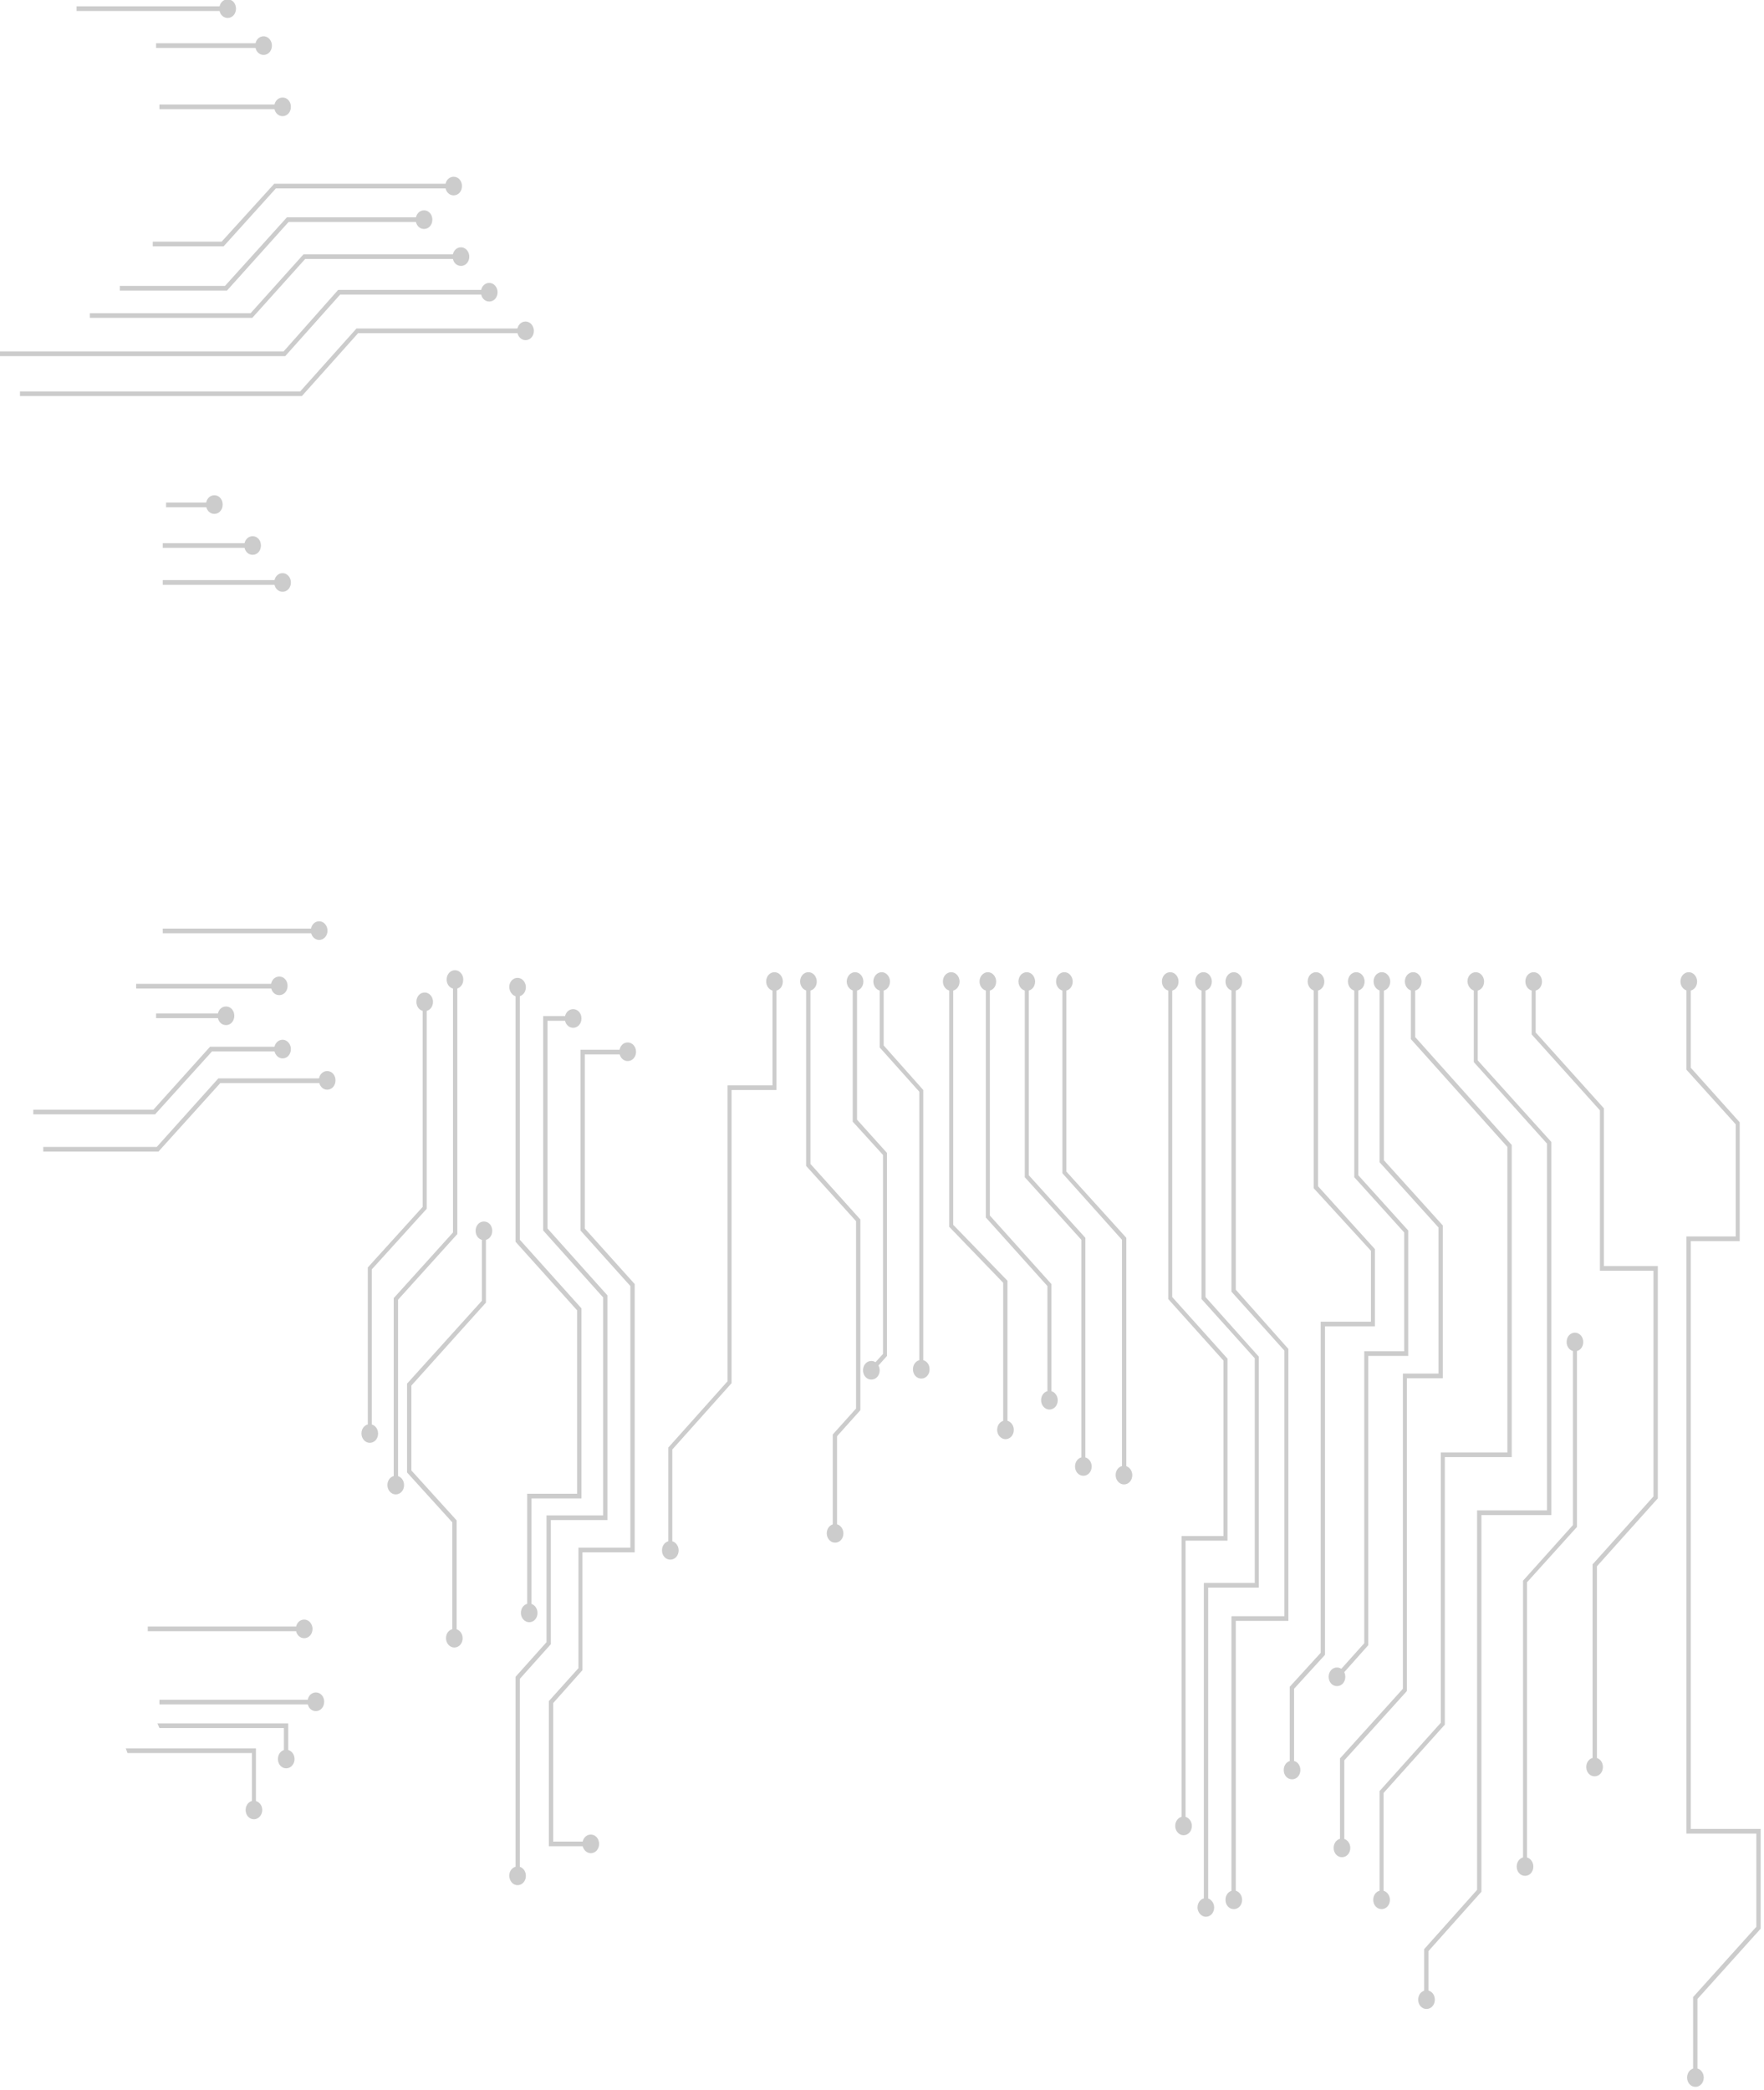 <?xml version="1.0" encoding="utf-8"?>
<!-- Generator: Adobe Illustrator 18.1.0, SVG Export Plug-In . SVG Version: 6.00 Build 0)  -->
<svg version="1.1" id="Layer_1" xmlns="http://www.w3.org/2000/svg" xmlns:xlink="http://www.w3.org/1999/xlink" x="0px" y="0px"
	 width="530px" height="628px" viewBox="165 -214 530 628" enable-background="new 165 -214 530 628" xml:space="preserve">
<g id="circuts_x5F_left">
	<polygon fill="#CCCCCC" points="503.4,229.2 502.1,229.2 502.1,158.5 484.2,138.5 484.2,80.9 485.4,80.9 485.4,138 503.4,157.9 	
		"/>
	<path fill="#CCCCCC" d="M484.8,83.7c1.4,0,2.5-1.2,2.5-2.8c0-1.5-1.1-2.8-2.5-2.8s-2.5,1.2-2.5,2.8
		C482.3,82.4,483.4,83.7,484.8,83.7"/>
	<path fill="#CCCCCC" d="M502.7,232c1.4,0,2.5-1.2,2.5-2.8c0-1.5-1.1-2.8-2.5-2.8c-1.4,0-2.5,1.2-2.5,2.8
		C500.2,230.8,501.4,232,502.7,232"/>
	<polygon fill="#CCCCCC" points="491.1,226.6 489.9,226.6 489.9,158.5 472.9,139.7 472.9,80.9 474.1,80.9 474.1,139.1 491.1,157.9 	
		"/>
	<path fill="#CCCCCC" d="M473.5,83.7c1.4,0,2.5-1.2,2.5-2.8c0-1.5-1.1-2.8-2.5-2.8c-1.4,0-2.5,1.2-2.5,2.8
		C471,82.4,472.1,83.7,473.5,83.7"/>
	<path fill="#CCCCCC" d="M490.5,229.4c1.4,0,2.5-1.2,2.5-2.8c0-1.5-1.1-2.8-2.5-2.8s-2.5,1.2-2.5,2.8
		C488,228.2,489.1,229.4,490.5,229.4"/>
	<polygon fill="#CCCCCC" points="480.9,206.7 479.7,206.7 479.7,172.4 461.2,151.8 461.2,80.9 462.4,80.9 462.4,151.2 480.9,171.8 	
		"/>
	<path fill="#CCCCCC" d="M461.8,83.7c1.4,0,2.5-1.2,2.5-2.8c0-1.5-1.1-2.8-2.5-2.8c-1.4,0-2.5,1.3-2.5,2.8S460.4,83.7,461.8,83.7"/>
	<path fill="#CCCCCC" d="M480.3,209.5c1.4,0,2.5-1.2,2.5-2.8c0-1.5-1.1-2.8-2.5-2.8s-2.5,1.2-2.5,2.8
		C477.8,208.2,478.9,209.5,480.3,209.5"/>
	<polygon fill="#CCCCCC" points="553.8,317.9 552.5,317.9 552.5,292.8 561.8,282.6 561.8,183.1 576.9,183.1 576.9,161.8 559.7,143 
		559.7,80.9 561,80.9 561,142.4 578.1,161.3 578.1,184.5 563.1,184.5 563.1,283.2 553.8,293.4 	"/>
	<path fill="#CCCCCC" d="M560.4,83.7c1.4,0,2.5-1.2,2.5-2.8c0-1.5-1.1-2.8-2.5-2.8c-1.4,0-2.5,1.2-2.5,2.8
		C557.9,82.4,559,83.7,560.4,83.7"/>
	<path fill="#CCCCCC" d="M553.2,320.6c1.4,0,2.5-1.2,2.5-2.8c0-1.6-1.1-2.8-2.5-2.8c-1.4,0-2.5,1.2-2.5,2.8
		C550.7,319.4,551.8,320.6,553.2,320.6"/>
	<polygon fill="#CCCCCC" points="567.2,290.3 566.3,289.3 574.9,279.7 574.9,192 586.9,192 586.9,156.3 571.9,139.7 571.9,80.9 
		573.1,80.9 573.1,139.1 588.1,155.7 588.1,193.4 576.1,193.4 576.1,280.3 	"/>
	<path fill="#CCCCCC" d="M572.5,83.7c1.4,0,2.5-1.2,2.5-2.8c0-1.5-1.1-2.8-2.5-2.8c-1.4,0-2.5,1.2-2.5,2.8
		C570,82.4,571.1,83.7,572.5,83.7"/>
	<path fill="#CCCCCC" d="M566.7,292.6c1.4,0,2.5-1.2,2.5-2.8c0-1.6-1.1-2.8-2.5-2.8s-2.5,1.2-2.5,2.8
		C564.2,291.4,565.3,292.6,566.7,292.6"/>
	<polygon fill="#CCCCCC" points="416.5,246.7 415.2,246.7 415.2,217 422.2,209.2 422.2,152.9 407.2,136.3 407.2,80.9 408.5,80.9 
		408.5,135.7 423.5,152.4 423.5,209.7 416.5,217.5 	"/>
	<path fill="#CCCCCC" d="M407.9,83.7c1.4,0,2.5-1.2,2.5-2.8c0-1.5-1.1-2.8-2.5-2.8c-1.4,0-2.5,1.2-2.5,2.8
		C405.4,82.4,406.5,83.7,407.9,83.7"/>
	<path fill="#CCCCCC" d="M415.9,249.5c1.4,0,2.5-1.2,2.5-2.8c0-1.5-1.1-2.8-2.5-2.8c-1.4,0-2.5,1.2-2.5,2.8
		C413.4,248.2,414.5,249.5,415.9,249.5"/>
	<polygon fill="#CCCCCC" points="427.2,198.2 426.3,197.2 430.3,192.8 430.3,133 421.2,123 421.2,80.9 422.5,80.9 422.5,122.4 
		431.5,132.4 431.5,193.4 	"/>
	<path fill="#CCCCCC" d="M421.9,83.7c1.4,0,2.5-1.2,2.5-2.8c0-1.5-1.1-2.8-2.5-2.8c-1.4,0-2.5,1.3-2.5,2.8S420.5,83.7,421.9,83.7"/>
	<path fill="#CCCCCC" d="M426.8,200.5c1.4,0,2.5-1.2,2.5-2.8c0-1.5-1.1-2.8-2.5-2.8c-1.4,0-2.5,1.2-2.5,2.8
		C424.3,199.3,425.4,200.5,426.8,200.5"/>
	<polygon fill="#CCCCCC" points="442.4,197.4 441.2,197.4 441.2,114 429.3,100.7 429.3,80.9 430.5,80.9 430.5,100.1 442.4,113.5 	
		"/>
	<path fill="#CCCCCC" d="M429.9,83.7c1.4,0,2.5-1.2,2.5-2.8c0-1.5-1.1-2.8-2.5-2.8s-2.5,1.3-2.5,2.8S428.5,83.7,429.9,83.7"/>
	<path fill="#CCCCCC" d="M441.8,200.2c1.4,0,2.5-1.2,2.5-2.8c0-1.6-1.1-2.8-2.5-2.8s-2.5,1.2-2.5,2.8
		C439.3,199,440.4,200.2,441.8,200.2"/>
	<polygon fill="#CCCCCC" points="302.2,278.2 300.9,278.2 300.9,243.4 287.3,228.4 287.3,201.7 287.5,201.5 309.8,176.8 
		309.8,155.8 311,155.8 311,177.4 310.8,177.6 288.6,202.3 288.6,227.8 302.2,242.8 	"/>
	<path fill="#CCCCCC" d="M301.5,275.4c-1.4,0-2.5,1.2-2.5,2.8c0,1.5,1.1,2.8,2.5,2.8c1.4,0,2.5-1.2,2.5-2.8
		C304,276.7,302.9,275.4,301.5,275.4"/>
	<path fill="#CCCCCC" d="M310.4,153c-1.4,0-2.5,1.2-2.5,2.8s1.1,2.8,2.5,2.8s2.5-1.2,2.5-2.8S311.8,153,310.4,153"/>
	<polygon fill="#CCCCCC" points="467.7,215.6 466.4,215.6 466.4,171.4 450.2,154.6 450.2,80.9 451.4,80.9 451.4,154 467.7,170.8 	
		"/>
	<path fill="#CCCCCC" d="M450.8,83.7c1.4,0,2.5-1.2,2.5-2.8c0-1.5-1.1-2.8-2.5-2.8c-1.4,0-2.5,1.2-2.5,2.8
		C448.3,82.4,449.4,83.7,450.8,83.7"/>
	<path fill="#CCCCCC" d="M467.1,218.4c1.4,0,2.5-1.2,2.5-2.8c0-1.5-1.1-2.8-2.5-2.8s-2.5,1.2-2.5,2.8
		C464.6,217.1,465.7,218.4,467.1,218.4"/>
	<polygon fill="#CCCCCC" points="568.9,341.3 567.6,341.3 567.6,314.3 567.8,314.1 586.5,293.4 586.5,198.7 597.2,198.7 
		597.2,154.8 579.5,135.2 579.5,80.9 580.8,80.9 580.8,134.6 598.5,154.2 598.5,200.1 587.7,200.1 587.7,294 587.6,294.2 
		568.9,314.9 	"/>
	<path fill="#CCCCCC" d="M580.2,83.7c1.4,0,2.5-1.2,2.5-2.8c0-1.5-1.1-2.8-2.5-2.8c-1.4,0-2.5,1.2-2.5,2.8
		C577.7,82.4,578.8,83.7,580.2,83.7"/>
	<path fill="#CCCCCC" d="M568.2,344c1.4,0,2.5-1.2,2.5-2.8c0-1.5-1.1-2.8-2.5-2.8c-1.4,0-2.5,1.2-2.5,2.8
		C565.7,342.8,566.8,344,568.2,344"/>
	<polygon fill="#CCCCCC" points="580.7,356.8 579.5,356.8 579.5,324.1 579.7,323.9 597.9,303.6 597.9,222.4 617.9,222.4 
		617.9,130.6 588.9,98.2 588.9,80.9 590.2,80.9 590.2,97.6 619.2,130 619.2,223.8 599.1,223.8 599.1,304.2 598.9,304.4 580.7,324.7 
			"/>
	<path fill="#CCCCCC" d="M589.6,83.7c1.4,0,2.5-1.2,2.5-2.8c0-1.5-1.1-2.8-2.5-2.8s-2.5,1.2-2.5,2.8
		C587.1,82.4,588.2,83.7,589.6,83.7"/>
	<path fill="#CCCCCC" d="M580.1,359.6c1.4,0,2.5-1.2,2.5-2.8c0-1.5-1.1-2.8-2.5-2.8c-1.4,0-2.5,1.2-2.5,2.8S578.7,359.6,580.1,359.6
		"/>
	<polygon fill="#CCCCCC" points="594.2,386.8 592.9,386.8 592.9,371.6 593.1,371.4 608.8,353.8 608.8,239.8 629.8,239.8 
		629.8,129.6 607.8,105.1 607.8,80.9 609,80.9 609,104.6 631.1,129.1 631.1,241.2 610.1,241.2 610.1,354.4 609.9,354.6 594.2,372.2 
			"/>
	<path fill="#CCCCCC" d="M593.6,389.6c1.4,0,2.5-1.2,2.5-2.8c0-1.6-1.1-2.8-2.5-2.8c-1.4,0-2.5,1.2-2.5,2.8
		C591.1,388.4,592.2,389.6,593.6,389.6"/>
	<path fill="#CCCCCC" d="M608.4,83.7c1.4,0,2.5-1.2,2.5-2.8c0-1.5-1.1-2.8-2.5-2.8c-1.4,0-2.5,1.2-2.5,2.8
		C606,82.4,607.1,83.7,608.4,83.7"/>
	<polygon fill="#CCCCCC" points="644.8,317 643.5,317 643.5,256 643.7,255.8 661.8,235.6 661.8,167.8 645.7,167.8 645.7,119.6 
		625.2,96.8 625.2,80.9 626.4,80.9 626.4,96.2 646.9,119 646.9,166.4 663.1,166.4 663.1,236.2 662.9,236.4 644.8,256.6 	"/>
	<path fill="#CCCCCC" d="M625.8,83.7c1.4,0,2.5-1.2,2.5-2.8c0-1.5-1.1-2.8-2.5-2.8c-1.4,0-2.5,1.2-2.5,2.8
		C623.3,82.4,624.4,83.7,625.8,83.7"/>
	<path fill="#CCCCCC" d="M644.1,319.7c1.4,0,2.5-1.2,2.5-2.8s-1.1-2.8-2.5-2.8s-2.5,1.2-2.5,2.8S642.7,319.7,644.1,319.7"/>
	<polygon fill="#CCCCCC" points="623.8,346.8 622.6,346.8 622.6,260.9 622.8,260.7 637.6,244.2 637.6,189.2 638.8,189.2 
		638.8,244.8 638.6,245 623.8,261.4 	"/>
	<path fill="#CCCCCC" d="M638.2,192c1.4,0,2.5-1.2,2.5-2.8c0-1.5-1.1-2.8-2.5-2.8s-2.5,1.2-2.5,2.8C635.7,190.8,636.8,192,638.2,192
		"/>
	<path fill="#CCCCCC" d="M623.2,349.6c1.4,0,2.5-1.2,2.5-2.8c0-1.5-1.1-2.8-2.5-2.8s-2.5,1.2-2.5,2.8
		C620.7,348.4,621.8,349.6,623.2,349.6"/>
	<polygon fill="#CCCCCC" points="675,410.2 673.7,410.2 673.7,386 673.9,385.8 692.7,364.9 692.7,336.9 671.7,336.9 671.7,157.5 
		686.5,157.5 686.5,123.8 671.7,107.4 671.7,80.9 673,80.9 673,106.8 687.7,123.2 687.7,158.9 673,158.9 673,335.5 694,335.5 
		694,365.5 693.8,365.7 675,386.6 	"/>
	<path fill="#CCCCCC" d="M672.4,83.7c1.4,0,2.5-1.2,2.5-2.8c0-1.5-1.1-2.8-2.5-2.8s-2.5,1.2-2.5,2.8C669.9,82.4,671,83.7,672.4,83.7
		"/>
	<path fill="#CCCCCC" d="M674.4,413c1.4,0,2.5-1.2,2.5-2.8c0-1.5-1.1-2.8-2.5-2.8c-1.4,0-2.5,1.2-2.5,2.8
		C671.9,411.8,673,413,674.4,413"/>
	<polygon fill="#CCCCCC" points="528,359.1 526.7,359.1 526.7,261.6 542,261.6 542,194.1 526,176.3 526,80.9 527.2,80.9 
		527.2,175.7 543.2,193.6 543.2,263 528,263 	"/>
	<path fill="#CCCCCC" d="M526.6,83.7c1.4,0,2.5-1.2,2.5-2.8c0-1.5-1.1-2.8-2.5-2.8s-2.5,1.2-2.5,2.8
		C524.1,82.4,525.2,83.7,526.6,83.7"/>
	<path fill="#CCCCCC" d="M527.3,361.9c1.4,0,2.5-1.2,2.5-2.8c0-1.5-1.1-2.8-2.5-2.8c-1.4,0-2.5,1.2-2.5,2.8
		C524.8,360.6,526,361.9,527.3,361.9"/>
	<polygon fill="#CCCCCC" points="536.3,356.8 535,356.8 535,271.6 550.9,271.6 550.9,191.8 535,174.1 535,80.9 536.3,80.9 
		536.3,173.5 552.1,191.3 552.1,273 536.3,273 	"/>
	<path fill="#CCCCCC" d="M535.7,83.7c1.4,0,2.5-1.2,2.5-2.8c0-1.5-1.1-2.8-2.5-2.8c-1.4,0-2.5,1.3-2.5,2.8S534.3,83.7,535.7,83.7"/>
	<path fill="#CCCCCC" d="M535.7,359.6c1.4,0,2.5-1.2,2.5-2.8c0-1.5-1.1-2.8-2.5-2.8c-1.4,0-2.5,1.2-2.5,2.8S534.3,359.6,535.7,359.6
		"/>
	<polygon fill="#CCCCCC" points="521.2,334.6 520,334.6 520,247.5 532.6,247.5 532.6,194.8 516,176.3 516,80.9 517.2,80.9 
		517.2,175.7 533.8,194.2 533.8,248.9 521.2,248.9 	"/>
	<path fill="#CCCCCC" d="M516.6,83.7c1.4,0,2.5-1.2,2.5-2.8c0-1.5-1.1-2.8-2.5-2.8c-1.4,0-2.5,1.2-2.5,2.8
		C514.1,82.4,515.2,83.7,516.6,83.7"/>
	<path fill="#CCCCCC" d="M520.6,337.4c1.4,0,2.5-1.2,2.5-2.8c0-1.5-1.1-2.8-2.5-2.8s-2.5,1.2-2.5,2.8
		C518.1,336.1,519.2,337.4,520.6,337.4"/>
	<polygon fill="#CCCCCC" points="367,251.8 365.8,251.8 365.8,220.9 366,220.7 383.6,201 383.6,112.1 397.1,112.1 397.1,80.9 
		398.3,80.9 398.3,113.5 384.8,113.5 384.8,201.6 384.6,201.8 367,221.5 	"/>
	<path fill="#CCCCCC" d="M397.7,83.7c1.4,0,2.5-1.2,2.5-2.8c0-1.5-1.1-2.8-2.5-2.8s-2.5,1.2-2.5,2.8
		C395.2,82.4,396.3,83.7,397.7,83.7"/>
	<path fill="#CCCCCC" d="M366.4,254.6c1.4,0,2.5-1.2,2.5-2.8c0-1.5-1.1-2.8-2.5-2.8c-1.4,0-2.5,1.2-2.5,2.8S365,254.6,366.4,254.6"
		/>
	<polygon fill="#CCCCCC" points="324.7,270.6 323.4,270.6 323.4,234.8 338.4,234.8 338.4,179.7 319.9,159.1 319.9,82.6 321.2,82.6 
		321.2,158.5 339.7,179.1 339.7,236.2 324.7,236.2 	"/>
	<path fill="#CCCCCC" d="M320.5,85.4c1.4,0,2.5-1.2,2.5-2.8c0-1.5-1.1-2.8-2.5-2.8c-1.4,0-2.5,1.2-2.5,2.8
		C318.1,84.1,319.1,85.4,320.5,85.4"/>
	<path fill="#CCCCCC" d="M324,273.4c1.4,0,2.5-1.2,2.5-2.8c0-1.5-1.1-2.8-2.5-2.8c-1.4,0-2.5,1.2-2.5,2.8
		C321.5,272.2,322.7,273.4,324,273.4"/>
	<polygon fill="#CCCCCC" points="321.2,349.6 319.9,349.6 319.9,289.8 329.2,279.4 329.2,241.3 346.2,241.3 346.2,175.8 
		328.2,155.7 328.2,91.3 337.2,91.3 337.2,92.7 329.5,92.7 329.5,155.1 347.5,175.2 347.5,242.7 330.5,242.7 330.5,280 321.2,290.4 
			"/>
	<path fill="#CCCCCC" d="M337.2,94.8c1.4,0,2.5-1.2,2.5-2.8c0-1.6-1.1-2.8-2.5-2.8c-1.4,0-2.5,1.2-2.5,2.8
		C334.7,93.6,335.8,94.8,337.2,94.8"/>
	<path fill="#CCCCCC" d="M320.5,352.4c1.4,0,2.5-1.2,2.5-2.8c0-1.6-1.1-2.8-2.5-2.8c-1.4,0-2.5,1.2-2.5,2.8
		C318.1,351.2,319.1,352.4,320.5,352.4"/>
	<polygon fill="#CCCCCC" points="342.5,340.7 329.9,340.7 329.9,297.1 338.8,287.2 338.8,251 354.4,251 354.4,172.4 339.4,155.7 
		339.4,101.4 353.6,101.4 353.6,102.8 340.7,102.8 340.7,155.1 355.7,171.8 355.7,252.4 340,252.4 340,287.8 331.2,297.7 
		331.2,339.3 342.5,339.3 	"/>
	<path fill="#CCCCCC" d="M353.6,104.8c1.4,0,2.5-1.2,2.5-2.8c0-1.5-1.1-2.8-2.5-2.8s-2.5,1.2-2.5,2.8S352.2,104.8,353.6,104.8"/>
	<path fill="#CCCCCC" d="M342.5,342.8c1.4,0,2.5-1.2,2.5-2.8c0-1.6-1.1-2.8-2.5-2.8s-2.5,1.2-2.5,2.8
		C340,341.6,341.2,342.8,342.5,342.8"/>
	<polyline fill="#CCCCCC" points="212.9,305.2 250.3,305.2 250.3,314.5 251.6,314.5 251.6,303.8 212.3,303.8 	"/>
	<path fill="#CCCCCC" d="M253.5,314.5c0,1.5-1.1,2.8-2.5,2.8s-2.5-1.2-2.5-2.8c0-1.6,1.1-2.8,2.5-2.8S253.5,313,253.5,314.5"/>
	<polyline fill="#CCCCCC" points="203.3,312.7 240.7,312.7 240.7,329.8 241.9,329.8 241.9,311.3 202.8,311.3 	"/>
	<path fill="#CCCCCC" d="M243.8,329.8c0,1.5-1.1,2.8-2.5,2.8c-1.4,0-2.5-1.2-2.5-2.8c0-1.5,1.1-2.8,2.5-2.8
		C242.7,327.1,243.8,328.3,243.8,329.8"/>
	<polygon fill="#CCCCCC" points="284.6,232.2 283.3,232.2 283.3,176 283.5,175.8 301.1,156.3 301.1,80.3 302.4,80.3 302.4,156.8 
		302.2,157 284.6,176.5 	"/>
	<path fill="#CCCCCC" d="M301.7,83.1c1.4,0,2.5-1.2,2.5-2.8c0-1.5-1.1-2.8-2.5-2.8s-2.5,1.2-2.5,2.8
		C299.2,81.9,300.3,83.1,301.7,83.1"/>
	<path fill="#CCCCCC" d="M283.9,235c1.4,0,2.5-1.2,2.5-2.8c0-1.6-1.1-2.8-2.5-2.8c-1.4,0-2.5,1.2-2.5,2.8
		C281.4,233.7,282.5,235,283.9,235"/>
	<polygon fill="#CCCCCC" points="276.7,216.7 275.5,216.7 275.5,166.8 275.7,166.6 292,148.6 292,87 293.2,87 293.2,149.1 
		293.1,149.3 276.7,167.4 	"/>
	<path fill="#CCCCCC" d="M292.6,89.8c1.4,0,2.5-1.2,2.5-2.8c0-1.5-1.1-2.8-2.5-2.8c-1.4,0-2.5,1.2-2.5,2.8S291.2,89.8,292.6,89.8"/>
	<path fill="#CCCCCC" d="M276.1,219.5c1.4,0,2.5-1.2,2.5-2.8c0-1.5-1.1-2.8-2.5-2.8c-1.4,0-2.5,1.2-2.5,2.8
		C273.6,218.2,274.7,219.5,276.1,219.5"/>
	<rect x="205.9" y="81.6" fill="#CCCCCC" width="42.9" height="1.4"/>
	<path fill="#CCCCCC" d="M248.9,85c1.4,0,2.5-1.2,2.5-2.8s-1.1-2.8-2.5-2.8s-2.5,1.2-2.5,2.8S247.5,85,248.9,85"/>
	<rect x="211.9" y="90.5" fill="#CCCCCC" width="21" height="1.4"/>
	<path fill="#CCCCCC" d="M232.9,94c1.4,0,2.5-1.2,2.5-2.8c0-1.6-1.1-2.8-2.5-2.8c-1.4,0-2.5,1.2-2.5,2.8
		C230.4,92.8,231.5,94,232.9,94"/>
	<rect x="213.9" y="65" fill="#CCCCCC" width="46.9" height="1.4"/>
	<path fill="#CCCCCC" d="M260.9,68.4c1.4,0,2.5-1.2,2.5-2.8c0-1.5-1.1-2.8-2.5-2.8s-2.5,1.2-2.5,2.8
		C258.4,67.2,259.5,68.4,260.9,68.4"/>
	<rect x="209.4" y="274.7" fill="#CCCCCC" width="46.9" height="1.4"/>
	<path fill="#CCCCCC" d="M256.4,278.2c1.4,0,2.5-1.2,2.5-2.8c0-1.5-1.1-2.8-2.5-2.8c-1.4,0-2.5,1.2-2.5,2.8
		C253.9,277,255,278.2,256.4,278.2"/>
	<rect x="212.9" y="296.7" fill="#CCCCCC" width="46.9" height="1.4"/>
	<path fill="#CCCCCC" d="M259.9,300.1c1.4,0,2.5-1.2,2.5-2.8c0-1.6-1.1-2.8-2.5-2.8c-1.4,0-2.5,1.2-2.5,2.8
		C257.4,299,258.5,300.1,259.9,300.1"/>
	<polygon fill="#CCCCCC" points="211.6,120.8 175,120.8 175,119.4 211.1,119.4 228.1,100.5 249.9,100.5 249.9,101.9 228.7,101.9 	
		"/>
	<path fill="#CCCCCC" d="M249.9,104c1.4,0,2.5-1.2,2.5-2.8c0-1.5-1.1-2.8-2.5-2.8c-1.4,0-2.5,1.2-2.5,2.8
		C247.4,102.7,248.5,104,249.9,104"/>
	<polygon fill="#CCCCCC" points="212.6,132 178,132 178,130.6 212.1,130.6 230.6,110 263.3,110 263.3,111.4 231.2,111.4 	"/>
	<path fill="#CCCCCC" d="M263.3,113.4c1.4,0,2.5-1.2,2.5-2.8c0-1.6-1.1-2.8-2.5-2.8c-1.4,0-2.5,1.2-2.5,2.8
		C260.9,112.2,261.9,113.4,263.3,113.4"/>
	<rect x="213.9" y="-39.7" fill="#CCCCCC" width="35.9" height="1.4"/>
	<path fill="#CCCCCC" d="M249.9-36.2c1.4,0,2.5-1.2,2.5-2.8c0-1.5-1.1-2.8-2.5-2.8c-1.4,0-2.5,1.2-2.5,2.8
		C247.4-37.4,248.5-36.2,249.9-36.2"/>
	<rect x="213.9" y="-50.8" fill="#CCCCCC" width="27" height="1.4"/>
	<path fill="#CCCCCC" d="M240.9-47.3c1.4,0,2.5-1.2,2.5-2.8c0-1.6-1.1-2.8-2.5-2.8s-2.5,1.2-2.5,2.8
		C238.4-48.5,239.5-47.3,240.9-47.3"/>
	<rect x="214.9" y="-63" fill="#CCCCCC" width="14.5" height="1.4"/>
	<path fill="#CCCCCC" d="M229.4-59.6c1.4,0,2.5-1.2,2.5-2.8c0-1.6-1.1-2.8-2.5-2.8c-1.4,0-2.5,1.2-2.5,2.8
		C226.9-60.8,228-59.6,229.4-59.6"/>
	<polygon fill="#CCCCCC" points="255.7,-95 171,-95 171,-96.4 255.2,-96.4 272.1,-115.3 322.9,-115.3 322.9,-113.9 272.6,-113.9 	
		"/>
	<path fill="#CCCCCC" d="M322.9-111.8c1.4,0,2.5-1.2,2.5-2.8c0-1.5-1.1-2.8-2.5-2.8c-1.4,0-2.5,1.2-2.5,2.8
		C320.4-113.1,321.5-111.8,322.9-111.8"/>
	<polygon fill="#CCCCCC" points="250.7,-107 164.9,-107 164.9,-108.4 250.2,-108.4 266.6,-126.9 312,-126.9 312,-125.5 
		267.2,-125.5 	"/>
	<path fill="#CCCCCC" d="M312-123.4c1.4,0,2.5-1.2,2.5-2.8c0-1.5-1.1-2.8-2.5-2.8c-1.4,0-2.5,1.2-2.5,2.8
		C309.5-124.6,310.6-123.4,312-123.4"/>
	<polygon fill="#CCCCCC" points="240.8,-118.5 192,-118.5 192,-119.9 240.3,-119.9 256.2,-137.6 303.5,-137.6 303.5,-136.2 
		256.7,-136.2 	"/>
	<path fill="#CCCCCC" d="M303.5-134.1c1.4,0,2.5-1.2,2.5-2.8c0-1.5-1.1-2.8-2.5-2.8s-2.5,1.2-2.5,2.8S302.1-134.1,303.5-134.1"/>
	<polygon fill="#CCCCCC" points="233.2,-126.7 201,-126.7 201,-128.1 232.6,-128.1 251.2,-148.7 292.4,-148.7 292.4,-147.3 
		251.7,-147.3 	"/>
	<path fill="#CCCCCC" d="M292.4-145.2c1.4,0,2.5-1.2,2.5-2.8c0-1.6-1.1-2.8-2.5-2.8s-2.5,1.2-2.5,2.8
		C289.9-146.4,291-145.2,292.4-145.2"/>
	<polygon fill="#CCCCCC" points="232.2,-140 210.9,-140 210.9,-141.4 231.6,-141.4 247.4,-158.8 301.3,-158.8 301.3,-157.4 
		247.9,-157.4 	"/>
	<path fill="#CCCCCC" d="M301.3-155.3c1.4,0,2.5-1.2,2.5-2.8s-1.1-2.8-2.5-2.8c-1.4,0-2.5,1.2-2.5,2.8S299.9-155.3,301.3-155.3"/>
	<rect x="212.9" y="-182.6" fill="#CCCCCC" width="36.9" height="1.4"/>
	<path fill="#CCCCCC" d="M249.9-179.1c1.4,0,2.5-1.2,2.5-2.8c0-1.6-1.1-2.8-2.5-2.8c-1.4,0-2.5,1.2-2.5,2.8
		C247.4-180.3,248.5-179.1,249.9-179.1"/>
	<rect x="211.9" y="-201" fill="#CCCCCC" width="32.2" height="1.4"/>
	<path fill="#CCCCCC" d="M244.2-197.5c1.4,0,2.5-1.2,2.5-2.8c0-1.5-1.1-2.8-2.5-2.8c-1.4,0-2.5,1.2-2.5,2.8
		C241.7-198.7,242.8-197.5,244.2-197.5"/>
	<rect x="188" y="-212.1" fill="#CCCCCC" width="45.4" height="1.4"/>
	<path fill="#CCCCCC" d="M233.4-208.6c1.4,0,2.5-1.2,2.5-2.8s-1.1-2.8-2.5-2.8s-2.5,1.2-2.5,2.8S232-208.6,233.4-208.6"/>
</g>
</svg>
